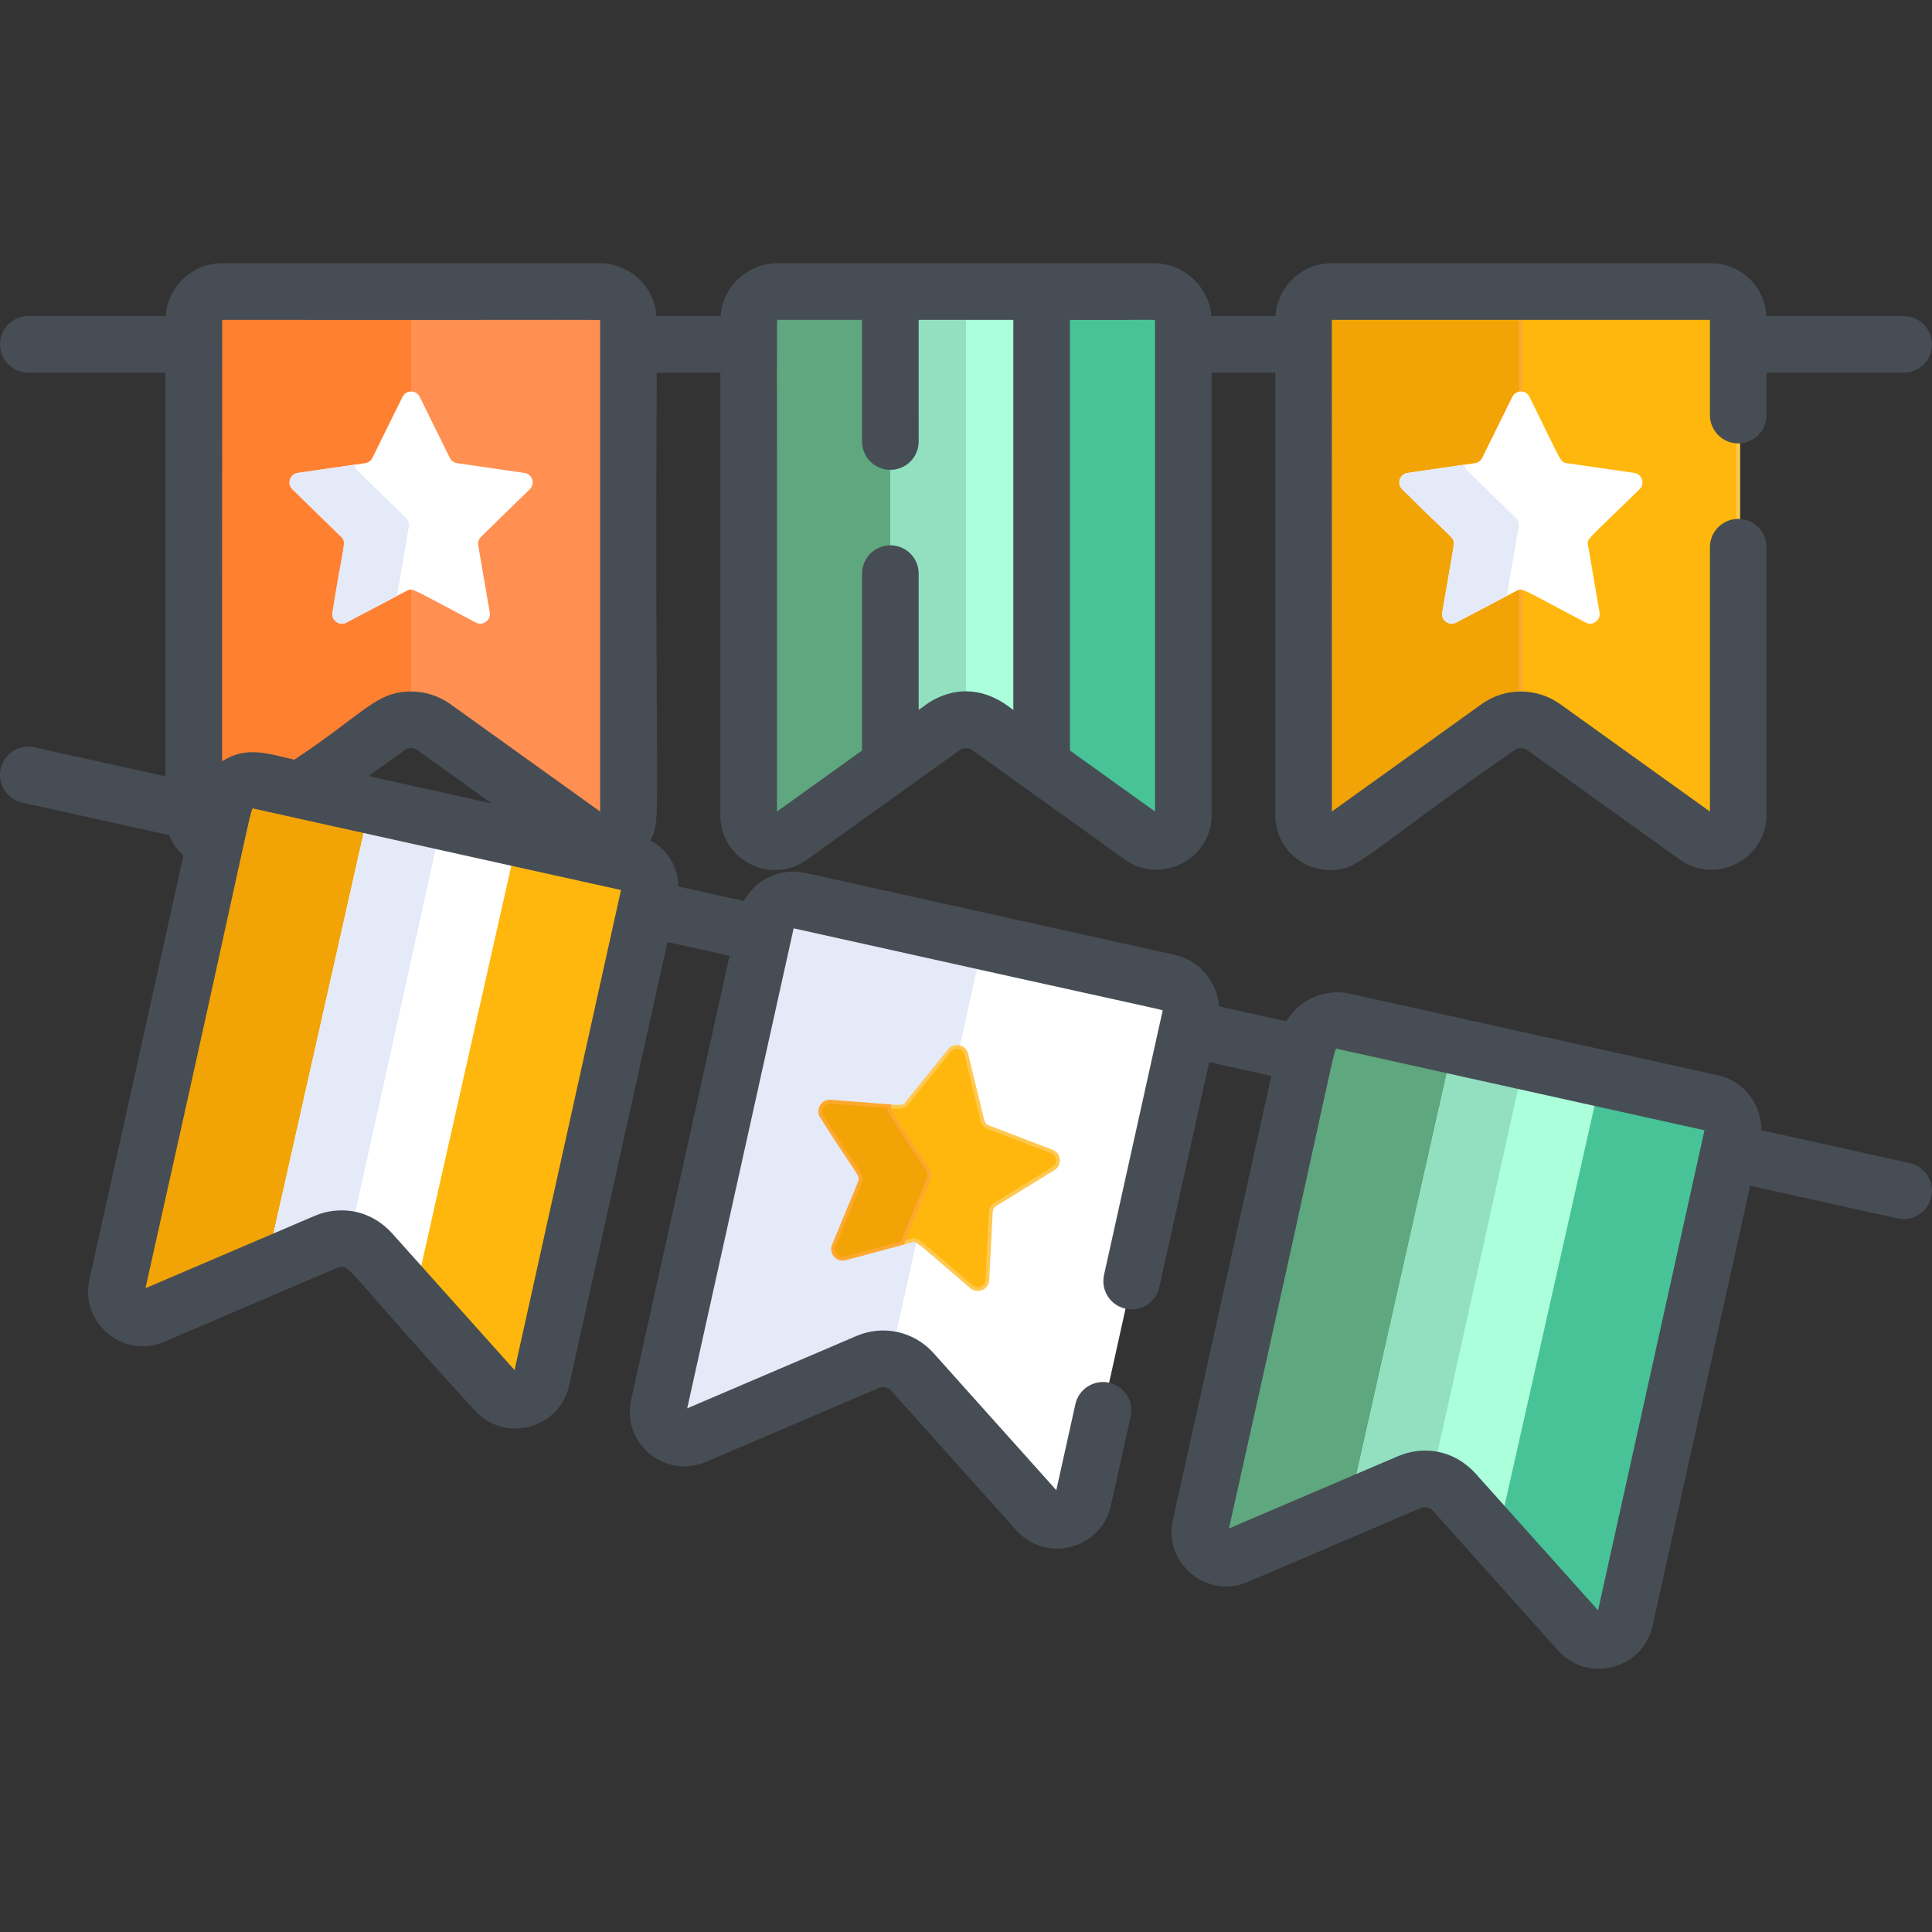 <?xml version="1.0" encoding="iso-8859-1"?>
<!-- Generator: Adobe Illustrator 19.0.0, SVG Export Plug-In . SVG Version: 6.00 Build 0)  -->
<svg version="1.1" id="Capa_1" xmlns="http://www.w3.org/2000/svg" xmlns:xlink="http://www.w3.org/1999/xlink" x="0px" y="0px"
	 viewBox="0 0 512 512" style="enable-background:new 0 0 512 512;" xml:space="preserve">
<rect x="0" y="0" width="512" height="512" fill="#333333" stroke="none"/>
<path style="fill:#48C397;" d="M198.404,84.905v131.171c0,5.683,6.43,8.984,11.049,5.672l40.492-29.042
	c3.62-2.596,8.491-2.596,12.112,0l40.351,28.941c4.677,3.355,11.19,0.012,11.19-5.744V85.094c0-4.325-3.506-7.83-7.83-7.83h-99.72
	C201.825,77.264,198.404,80.685,198.404,84.905z"/>
<path style="fill:#FFB70D;stroke:#FFC850;stroke-miterlimit:10;" d="M345.46,84.742v131.335c0,5.683,6.43,8.984,11.049,5.672
	l40.492-29.042c3.619-2.596,8.491-2.596,12.112,0l40.351,28.941c4.677,3.355,11.19,0.012,11.19-5.744V84.463
	c0-3.976-3.223-7.199-7.199-7.199H352.939C348.808,77.264,345.46,80.612,345.46,84.742z"/>
<path style="fill:#FF9052;" d="M159.007,77.264h-0.102H58.985h-0.102c-4.161,0-7.534,3.373-7.534,7.534V84.9
	c0,15.888,0,117.758,0,131.176c0,3.651,2.656,6.307,5.778,6.87l0.021-0.094c5.334,1.004,4.797-1.761,45.743-30.146
	c3.62-2.596,8.491-2.596,12.112,0c40.987,28.414,40.399,31.151,45.742,30.146l0.021,0.094c3.122-0.563,5.778-3.219,5.778-6.87
	c0-13.418,0-115.092,0-131.176v-0.102C166.541,80.637,163.168,77.264,159.007,77.264z"/>
<path style="fill:#5FA77E;" d="M256.001,84.905c0-4.22,3.421-7.641,7.641-7.641h-57.596c-4.22,0-7.641,3.421-7.641,7.641v131.171
	c0,5.684,6.429,8.984,11.049,5.672c41.482-28.936,40.645-30.989,46.548-30.989V84.905L256.001,84.905z"/>
<path style="fill:#F2A306;stroke:#FEA82F;stroke-miterlimit:10;" d="M403.057,84.742c0-4.13,3.348-7.478,7.478-7.478h-57.597
	c-4.13,0-7.478,3.348-7.478,7.478v131.334c0,5.684,6.429,8.984,11.049,5.672c41.605-29.022,40.664-30.989,46.548-30.989V84.742
	H403.057z"/>
<path style="fill:#FF8031;" d="M108.945,84.9v-0.102c0-4.161,3.373-7.534,7.534-7.534H58.985h-0.102
	c-4.161,0-7.534,3.373-7.534,7.534V84.9c0,15.888,0,117.758,0,131.176c0,3.651,2.656,6.307,5.778,6.87l0.021-0.094
	c1.775,0.334,3.701,0.006,5.391-1.205c41.351-28.842,40.504-30.888,46.407-30.888L108.945,84.9L108.945,84.9z"/>
<path style="fill:#FFFFFF;" d="M111.218,105.158l7.993,16.196c0.369,0.748,1.083,1.267,1.909,1.387l17.873,2.597
	c2.079,0.302,2.909,2.857,1.405,4.323l-12.933,12.607c-0.597,0.582-0.87,1.421-0.729,2.243l3.053,17.801
	c0.355,2.071-1.818,3.65-3.678,2.672c-17.495-9.198-16.734-9.252-18.345-8.404l-15.986,8.404c-1.86,0.978-4.033-0.601-3.678-2.672
	c3.337-19.46,3.613-18.788,2.324-20.044l-12.933-12.607c-1.504-1.466-0.674-4.021,1.405-4.323l17.873-2.597
	c0.826-0.12,1.539-0.638,1.909-1.387l7.993-16.196C107.602,103.274,110.288,103.274,111.218,105.158z"/>
<path style="fill:#E4EAF8;" d="M108.353,139.53c0.141-0.822-0.132-1.661-0.729-2.244l-12.933-12.606
	c-0.454-0.442-0.672-0.984-0.731-1.532l-15.063,2.189c-2.079,0.302-2.909,2.857-1.405,4.323l12.933,12.607
	c1.684,1.64,0.325,2.399-2.324,20.044c-0.355,2.071,1.818,3.649,3.678,2.672l13.492-7.092
	C105.244,157.297,105.158,158.329,108.353,139.53z"/>
<path style="fill:#ABFFDB;" d="M276.045,77.264h-40.088V202.74l13.988-10.033c3.62-2.596,8.491-2.596,12.112,0l13.989,10.033V77.264
	z"/>
<path style="fill:#92E0C0;" d="M256.001,190.76V84.905c0-4.22,3.421-7.641,7.641-7.641h-27.686V202.74
	C249.849,192.967,251.273,190.76,256.001,190.76z"/>
<g>
	<path style="fill:#FFB70D;stroke:#FFC850;stroke-miterlimit:10;" d="M59.293,213.174L31.005,340.758
		c-1.23,5.549,4.332,10.164,9.559,7.929L86.382,329.1c4.096-1.751,8.852-0.696,11.824,2.622l33.13,36.989
		c3.84,4.288,10.922,2.434,12.168-3.186l28.637-129.152c0.759-3.424-1.401-6.815-4.825-7.575l-98.323-21.801
		C64.608,206.025,60.266,208.791,59.293,213.174z"/>
	<path style="fill:#F2A306;stroke:#FEA82F;stroke-miterlimit:10;" d="M92.534,328.478c25.686-115.306,23.845-108.828,24.869-110.746
		l-48.413-10.735c-4.384-0.972-8.725,1.794-9.698,6.177L31.005,340.758c-1.23,5.549,4.332,10.164,9.559,7.929
		C87.318,329.386,86.901,327.333,92.534,328.478z"/>
</g>
<path style="fill:#FFFFFF;" d="M203.032,244.241l-28.459,128.351c-1.23,5.549,4.332,10.164,9.559,7.929l45.818-19.588
	c4.096-1.751,8.852-0.696,11.825,2.622l33.13,36.989c3.84,4.288,10.922,2.434,12.168-3.186l28.352-127.865
	c0.917-4.135-1.692-8.23-5.827-9.147l-97.803-21.686C207.833,237.782,203.91,240.281,203.032,244.241z"/>
<path style="fill:#E4EAF8;" d="M235.947,360.282l24.571-110.818l-48.726-10.804c-3.96-0.878-7.882,1.62-8.76,5.581l-28.459,128.351
	c-1.23,5.549,4.332,10.164,9.559,7.929C231.042,361.124,230.438,359.249,235.947,360.282z"/>
<path style="fill:#48C397;" d="M346.44,276.802l-28.298,127.623c-1.23,5.549,4.332,10.164,9.559,7.929l45.819-19.588
	c4.096-1.751,8.852-0.696,11.824,2.622l33.13,36.989c3.84,4.288,10.922,2.434,12.169-3.186l28.456-128.336
	c0.859-3.875-1.585-7.712-5.46-8.572l-97.547-21.629C351.727,269.687,347.407,272.44,346.44,276.802z"/>
<path style="fill:#5FA77E;" d="M379.35,392.085l24.094-108.664c0.166-0.75,0.438-1.449,0.786-2.093l-48.141-10.674
	c-4.362-0.967-8.682,1.785-9.65,6.146l-28.298,127.624c-1.23,5.549,4.332,10.164,9.559,7.929
	C374.811,392.839,373.981,391.169,379.35,392.085z"/>
<g>
	<path style="fill:#FFB70D;stroke:#FFC850;stroke-miterlimit:10;" d="M256.088,279.377l4.242,17.555
		c0.196,0.811,0.778,1.473,1.557,1.772l16.866,6.458c1.962,0.751,2.211,3.426,0.421,4.526l-15.386,9.459
		c-0.711,0.437-1.161,1.195-1.204,2.029l-0.93,18.036c-0.108,2.098-2.575,3.161-4.175,1.799
		c-15.049-12.814-14.295-12.7-16.052-12.228l-17.441,4.689c-2.029,0.545-3.802-1.472-3.001-3.414
		c7.536-18.272,7.661-17.519,6.668-19.045l-9.85-15.139c-1.146-1.761,0.225-4.071,2.32-3.909c19.685,1.52,19.042,1.857,20.173,0.457
		l11.354-14.045C252.974,276.745,255.594,277.335,256.088,279.377z"/>
	<path style="fill:#F2A306;stroke:#FEA82F;stroke-miterlimit:10;" d="M246.125,312.364c0.897-2.175-0.651-2.332-10.068-17.488
		c-0.356-0.547-0.468-1.146-0.392-1.709l-15.539-1.2c-2.095-0.162-3.465,2.148-2.32,3.909c9.374,15.088,10.965,15.312,10.068,17.488
		l-6.887,16.696c-0.801,1.942,0.973,3.959,3.001,3.414l15.135-4.068C239.197,329.118,240.427,326.196,246.125,312.364z"/>
</g>
<path style="fill:#ABFFDB;" d="M424.209,285.758l-39.137-8.677l-27.58,122.539l16.029-6.852c4.096-1.751,8.852-0.696,11.825,2.621
	l11.34,12.662L424.209,285.758z"/>
<path style="fill:#92E0C0;" d="M403.443,283.421c0.166-0.75,0.438-1.449,0.786-2.093l-12.712-2.818l-6.446-1.429l-27.58,122.539
	c15.892-6.753,17.641-8.257,21.858-7.534L403.443,283.421z"/>
<path style="fill:#FFFFFF;" d="M137.148,222.11l-39.137-8.678L70.443,335.914l15.939-6.814c4.096-1.751,8.852-0.696,11.825,2.622
	l11.406,12.734L137.148,222.11z"/>
<path style="fill:#E4EAF8;" d="M117.404,217.732l-19.393-4.3L70.443,335.914c17.303-7.435,18.167-8.234,22.091-7.437
	C118.221,213.171,116.379,219.65,117.404,217.732z"/>
<path style="fill:#FFFFFF;" d="M405.33,105.158c8.746,17.724,8.139,17.326,9.902,17.582l17.873,2.597
	c2.079,0.302,2.909,2.857,1.405,4.323c-14.153,13.797-13.97,13.057-13.662,14.85l3.053,17.801c0.355,2.071-1.818,3.65-3.678,2.672
	c-17.495-9.198-16.734-9.252-18.345-8.404l-15.986,8.404c-1.859,0.978-4.033-0.601-3.678-2.672
	c3.337-19.46,3.613-18.788,2.324-20.044l-12.933-12.607c-1.504-1.466-0.674-4.021,1.405-4.323l17.873-2.597
	c0.826-0.12,1.539-0.638,1.908-1.387l7.992-16.196C401.714,103.274,404.4,103.274,405.33,105.158z"/>
<path style="fill:#E4EAF8;" d="M402.465,139.53c0.141-0.822-0.132-1.661-0.729-2.244l-12.933-12.606
	c-0.454-0.442-0.672-0.984-0.731-1.532l-15.063,2.189c-2.079,0.302-2.909,2.857-1.405,4.323
	c12.453,12.656,14.06,12.532,13.662,14.851l-3.053,17.8c-0.355,2.071,1.818,3.649,3.678,2.672l13.492-7.092
	C399.356,157.297,399.27,158.329,402.465,139.53z"/>
<path style="fill:#474D54;" d="M506.121,308.239l-39.354-8.725c0.101-6.818-4.593-13.019-11.507-14.553
	c-10.175-2.256-87.625-19.429-97.548-21.629c-6.757-1.496-13.474,1.66-16.809,7.323l-17.835-3.955
	c-0.47-6.394-5.054-12.172-11.849-13.677l-97.803-21.687c-6.619-1.473-13.196,1.723-16.273,7.442l-17.363-3.85
	c-0.026-5.125-2.916-9.832-7.433-12.195c3.141-5.926,1.101-3.653,1.694-123.971h16.862v117.312c0,11.782,13.346,18.633,22.92,11.768
	c7.533-5.403,33.239-23.839,40.492-29.042c1.008-0.725,2.361-0.723,3.369,0l13.988,10.033l0,0l26.362,18.908
	c9.631,6.906,23.061,0.017,23.061-11.841V98.764h16.861v117.312c0,8.171,6.657,14.49,14.489,14.49
	c8.082,0,8.705-3.966,48.923-31.765c1.008-0.723,2.362-0.723,3.37,0l40.351,28.94c9.629,6.91,23.061,0.018,23.061-11.839v-70.89
	c0-4.143-3.357-7.5-7.5-7.5c-4.143,0-7.5,3.357-7.5,7.5v70.051l-39.67-28.452c-6.235-4.472-14.616-4.472-20.853,0l-39.669,28.452
	c-0.002-13.267-0.018-109.252-0.021-130.299h100.215v25.246c0,4.143,3.357,7.5,7.5,7.5c4.143,0,7.5-3.357,7.5-7.5V98.764h36.345
	c4.143,0,7.5-3.357,7.5-7.5c0-4.143-3.357-7.5-7.5-7.5h-36.38c-0.369-7.779-6.795-14-14.665-14H352.937
	c-7.929,0-14.422,6.197-14.93,14h-16.978c-0.678-7.831-7.26-14.001-15.265-14.001h-99.72c-7.963,0-14.497,6.184-15.084,14.001
	h-16.978c-0.585-7.816-7.116-14.001-15.08-14.001H58.882c-7.941,0-14.448,6.192-14.983,14.001H7.503c-4.142,0-7.5,3.357-7.5,7.5
	c0,4.143,3.358,7.5,7.5,7.5h36.345V205.74l-34.722-7.698c-4.046-0.897-8.05,1.655-8.946,5.699c-0.896,4.044,1.655,8.049,5.699,8.945
	l38.963,8.639c0.816,2.089,2.107,3.947,3.753,5.444L23.681,339.135c-2.549,11.5,8.995,21.082,19.83,16.45
	c48.859-20.843,45.763-19.661,46.51-19.778c2.967-0.464,1.503,0.455,35.728,37.908c7.908,8.831,22.511,5.007,25.078-6.566
	l26.052-117.497l16.462,3.65l-26.09,117.666c-2.55,11.504,8.994,21.08,19.83,16.45l45.82-19.588c1.14-0.49,2.461-0.193,3.287,0.729
	l33.129,36.987c7.879,8.798,22.504,5.045,25.078-6.565l5.234-23.608c0.896-4.044-1.655-8.049-5.699-8.945
	c-4.041-0.892-8.048,1.655-8.945,5.699l-5.053,22.788l-32.569-36.363c-5.122-5.718-13.306-7.534-20.36-4.514l-44.887,19.189
	l28.207-127.21c101.342,22.565,97.858,21.507,97.78,21.854l-15.524,70.009c-0.896,4.044,1.655,8.05,5.698,8.947
	c4.051,0.894,8.05-1.655,8.947-5.698l13.225-59.641l16.462,3.65L310.82,402.802c-2.55,11.502,8.994,21.082,19.829,16.451
	l45.819-19.588c1.142-0.486,2.463-0.193,3.289,0.729c30.6,34.166,22.976,25.653,33.129,36.989c7.909,8.83,22.511,5.007,25.078-6.566
	l25.851-116.59l39.059,8.66c4.048,0.896,8.049-1.659,8.945-5.699C512.717,313.141,510.165,309.136,506.121,308.239z M283.545,84.763
	c22.776,0.15,22.552-0.313,22.552,0.331v129.97l-22.552-16.175V84.763z M206.046,84.763h22.411v32.248c0,4.143,3.358,7.5,7.5,7.5
	s7.5-3.357,7.5-7.5V84.764h25.086V188.13c-0.71-0.293-8.853-8.322-19.968-3.244c-2.421,1.106-3.484,2.134-5.119,3.244v-36.116
	c0-4.143-3.358-7.5-7.5-7.5s-7.5,3.357-7.5,7.5v46.876l-22.552,16.175C205.97,79.107,205.765,84.763,206.046,84.763z M58.882,84.763
	C163.063,84.827,159.04,84.628,159.04,84.9v130.162l-39.669-28.451c-3.118-2.236-6.772-3.354-10.427-3.354
	c-9.331,0-12.363,5.766-30.928,18.058c-6.954-1.518-12.561-3.764-19.165,0.434L58.882,84.763z M130.295,212.907
	c-0.147-0.033-4.973-1.103-32.618-7.231l9.583-6.873c1.008-0.723,2.362-0.723,3.369,0L130.295,212.907z M136.363,363.082
	l-18.585-20.75l-12.288-13.721c-0.819-0.641-5.34-7.85-15.024-7.85c-0.581,0.06-3.433-0.098-7.032,1.442l-2.453,1.048l-17.013,7.273
	l-25.422,10.869c30.09-134.298,27.613-127.317,28.822-127.074l97.201,21.552L136.363,363.082z M451.707,299.538L423.5,426.749l0,0
	c0,0-29.979-33.459-30.939-34.544c-0.748-0.583-5.278-7.777-14.96-7.777c-4.8,0-8.138,2.025-9.574,2.529l0,0l-42.345,18.103
	c30.066-134.338,27.653-127.356,28.783-127.082L451.707,299.538"/>
<g>
</g>
<g>
</g>
<g>
</g>
<g>
</g>
<g>
</g>
<g>
</g>
<g>
</g>
<g>
</g>
<g>
</g>
<g>
</g>
<g>
</g>
<g>
</g>
<g>
</g>
<g>
</g>
<g>
</g>
</svg>
